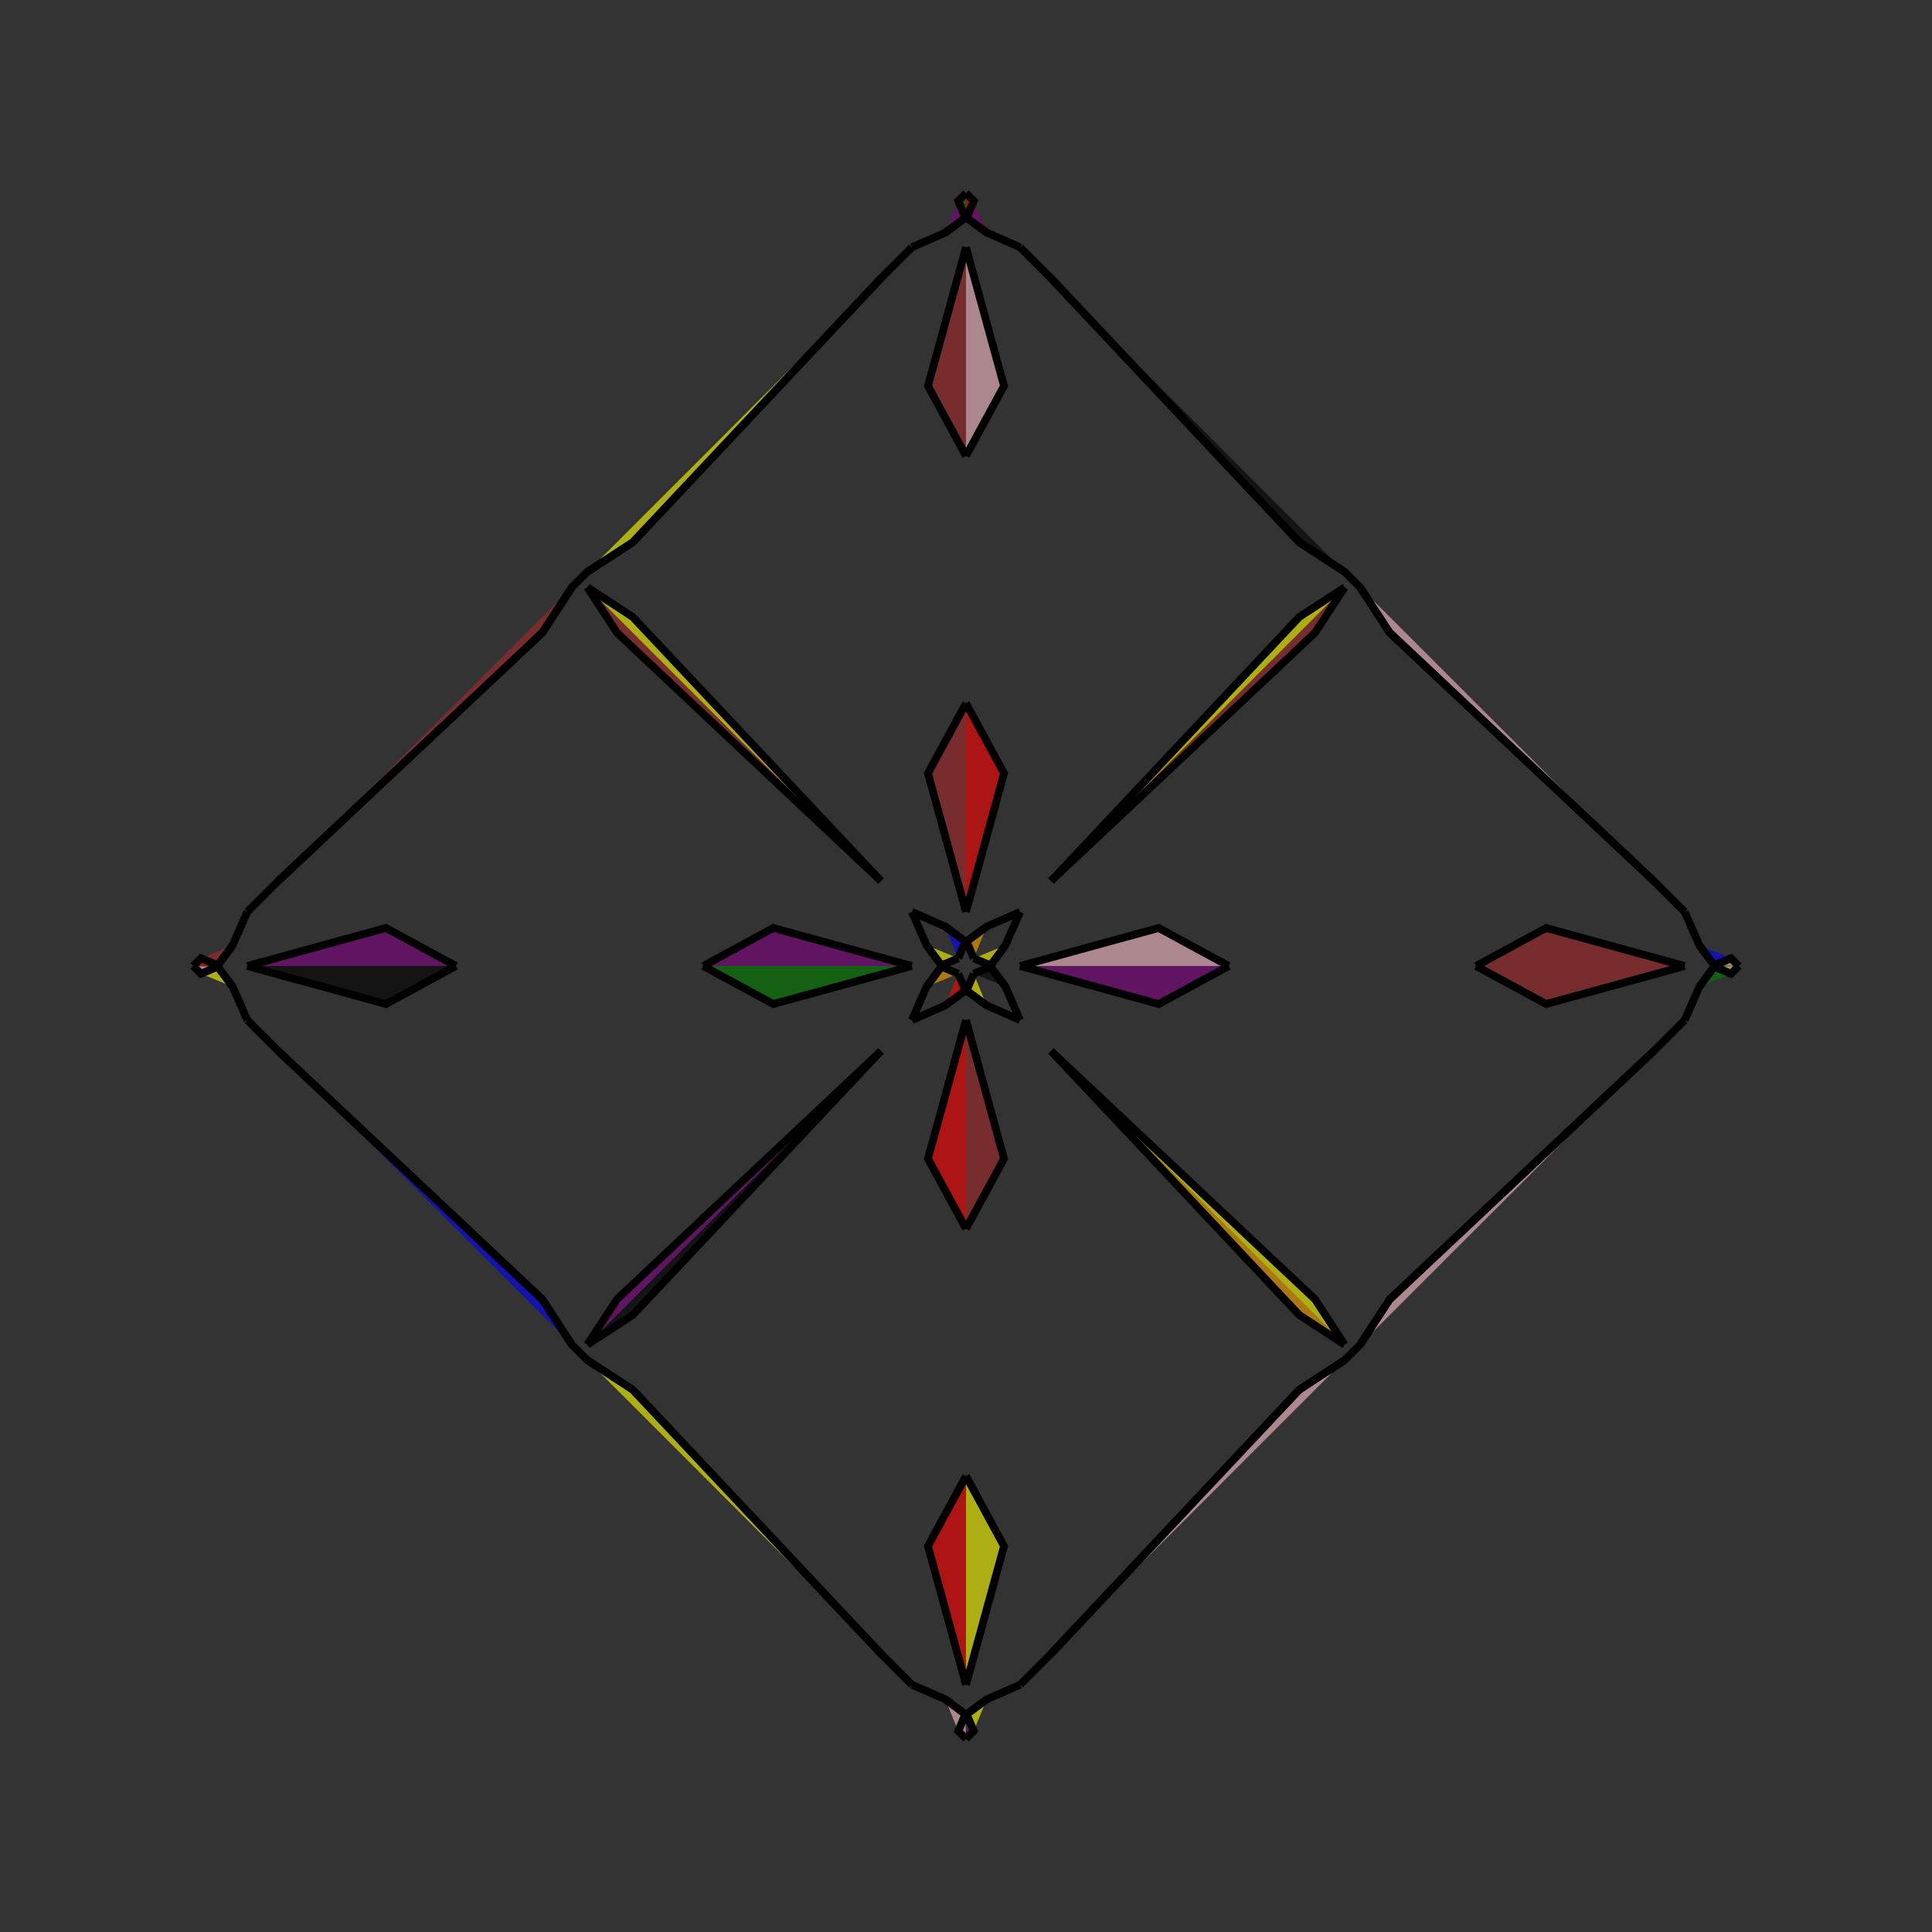 <?xml version="1.0" encoding="UTF-8"?>
<svg xmlns="http://www.w3.org/2000/svg" xmlns:xlink="http://www.w3.org/1999/xlink"
     width="250" height="250" viewBox="-125.0 -125.0 250 250">
<rect x="-125.0" y="-125.0" width="250" height="250" fill="#333333" stroke="none"/>
<defs>
</defs>
<path d="M0.091,96.823 L1.0,99.0 L0.0,100.0" fill="purple" fill-opacity="0.6" stroke="black" stroke-width="1" />
<path d="M0.091,-96.823 L1.0,-99.0 L0.0,-100.0" fill="red" fill-opacity="0.6" stroke="black" stroke-width="1" />
<path d="M7.0,-0.0 L24.934,-4.919 L34.0,-0.0" fill="pink" fill-opacity="0.6" stroke="black" stroke-width="1" />
<path d="M7.0,-0.0 L24.934,4.919 L34.0,-0.0" fill="purple" fill-opacity="0.6" stroke="black" stroke-width="1" />
<path d="M50.0,50.0 L49.0,51.0 L43.119,54.841" fill="green" fill-opacity="0.6" stroke="black" stroke-width="1" />
<path d="M50.0,-50.0 L49.0,-51.0 L43.119,-54.841" fill="blue" fill-opacity="0.6" stroke="black" stroke-width="1" />
<path d="M49.0,-49.0 L45.159,-43.119 L11.0,-11.0" fill="brown" fill-opacity="0.6" stroke="black" stroke-width="1" />
<path d="M49.0,49.0 L45.159,43.119 L11.0,11.0" fill="yellow" fill-opacity="0.6" stroke="black" stroke-width="1" />
<path d="M43.119,54.841 L11.0,89.0 L7.0,93.0" fill="pink" fill-opacity="0.6" stroke="black" stroke-width="1" />
<path d="M43.119,-54.841 L11.0,-89.0 L7.0,-93.0" fill="brown" fill-opacity="0.6" stroke="black" stroke-width="1" />
<path d="M7.0,-7.0 L5.102,-2.682 L3.177,-0.091" fill="brown" fill-opacity="0.6" stroke="black" stroke-width="1" />
<path d="M7.0,7.0 L5.102,2.682 L3.177,0.091" fill="red" fill-opacity="0.6" stroke="black" stroke-width="1" />
<path d="M5.102,-2.682 L3.177,-0.091 L1.0,-1.0" fill="yellow" fill-opacity="0.6" stroke="black" stroke-width="1" />
<path d="M5.102,2.682 L3.177,0.091 L1.0,1.0" fill="black" fill-opacity="0.6" stroke="black" stroke-width="1" />
<path d="M-0.091,96.823 L-1.0,99.0 L0.0,100.0" fill="pink" fill-opacity="0.6" stroke="black" stroke-width="1" />
<path d="M-0.091,-96.823 L-1.0,-99.0 L0.0,-100.0" fill="green" fill-opacity="0.6" stroke="black" stroke-width="1" />
<path d="M-7.0,-0.0 L-24.934,-4.919 L-34.0,-0.0" fill="purple" fill-opacity="0.6" stroke="black" stroke-width="1" />
<path d="M-7.0,-0.0 L-24.934,4.919 L-34.0,-0.0" fill="green" fill-opacity="0.6" stroke="black" stroke-width="1" />
<path d="M-50.0,50.0 L-49.0,51.0 L-43.119,54.841" fill="black" fill-opacity="0.6" stroke="black" stroke-width="1" />
<path d="M-50.0,-50.0 L-49.0,-51.0 L-43.119,-54.841" fill="black" fill-opacity="0.6" stroke="black" stroke-width="1" />
<path d="M-49.0,-49.0 L-45.159,-43.119 L-11.0,-11.0" fill="brown" fill-opacity="0.6" stroke="black" stroke-width="1" />
<path d="M-49.0,49.0 L-45.159,43.119 L-11.0,11.0" fill="purple" fill-opacity="0.6" stroke="black" stroke-width="1" />
<path d="M-43.119,54.841 L-11.0,89.0 L-7.0,93.0" fill="brown" fill-opacity="0.6" stroke="black" stroke-width="1" />
<path d="M-43.119,-54.841 L-11.0,-89.0 L-7.0,-93.0" fill="yellow" fill-opacity="0.6" stroke="black" stroke-width="1" />
<path d="M-7.0,-7.0 L-5.102,-2.682 L-3.177,-0.091" fill="green" fill-opacity="0.6" stroke="black" stroke-width="1" />
<path d="M-7.0,7.0 L-5.102,2.682 L-3.177,0.091" fill="purple" fill-opacity="0.6" stroke="black" stroke-width="1" />
<path d="M-5.102,-2.682 L-3.177,-0.091 L-1.0,-1.0" fill="yellow" fill-opacity="0.6" stroke="black" stroke-width="1" />
<path d="M-5.102,2.682 L-3.177,0.091 L-1.0,1.0" fill="orange" fill-opacity="0.6" stroke="black" stroke-width="1" />
<path d="M96.823,0.091 L99.0,1.0 L100.0,-0.0" fill="yellow" fill-opacity="0.6" stroke="black" stroke-width="1" />
<path d="M96.823,-0.091 L99.0,-1.0 L100.0,-0.0" fill="pink" fill-opacity="0.6" stroke="black" stroke-width="1" />
<path d="M93.0,-0.0 L75.066,4.919 L66.0,-0.0" fill="brown" fill-opacity="0.6" stroke="black" stroke-width="1" />
<path d="M93.0,-0.0 L75.066,-4.919 L66.0,-0.0" fill="brown" fill-opacity="0.6" stroke="black" stroke-width="1" />
<path d="M50.0,50.0 L51.0,49.0 L54.841,43.119" fill="yellow" fill-opacity="0.6" stroke="black" stroke-width="1" />
<path d="M50.0,-50.0 L51.0,-49.0 L54.841,-43.119" fill="orange" fill-opacity="0.6" stroke="black" stroke-width="1" />
<path d="M51.0,49.0 L54.841,43.119 L89.0,11.0" fill="pink" fill-opacity="0.6" stroke="black" stroke-width="1" />
<path d="M51.0,-49.0 L54.841,-43.119 L89.0,-11.0" fill="pink" fill-opacity="0.6" stroke="black" stroke-width="1" />
<path d="M54.841,43.119 L89.0,11.0 L93.0,7.0" fill="black" fill-opacity="0.6" stroke="black" stroke-width="1" />
<path d="M54.841,-43.119 L89.0,-11.0 L93.0,-7.0" fill="purple" fill-opacity="0.6" stroke="black" stroke-width="1" />
<path d="M93.0,7.0 L94.898,2.682 L96.823,0.091" fill="yellow" fill-opacity="0.6" stroke="black" stroke-width="1" />
<path d="M93.0,-7.0 L94.898,-2.682 L96.823,-0.091" fill="brown" fill-opacity="0.6" stroke="black" stroke-width="1" />
<path d="M94.898,2.682 L96.823,0.091 L99.0,1.0" fill="green" fill-opacity="0.6" stroke="black" stroke-width="1" />
<path d="M94.898,-2.682 L96.823,-0.091 L99.0,-1.0" fill="blue" fill-opacity="0.6" stroke="black" stroke-width="1" />
<path d="M0.0,-7.0 L4.919,-24.934 L0.0,-34.0" fill="red" fill-opacity="0.6" stroke="black" stroke-width="1" />
<path d="M0.0,7.0 L4.919,24.934 L0.0,34.0" fill="brown" fill-opacity="0.6" stroke="black" stroke-width="1" />
<path d="M0.0,93.0 L4.919,75.066 L0.0,66.0" fill="yellow" fill-opacity="0.6" stroke="black" stroke-width="1" />
<path d="M0.0,-93.0 L4.919,-75.066 L0.0,-66.0" fill="pink" fill-opacity="0.6" stroke="black" stroke-width="1" />
<path d="M49.0,-49.0 L43.119,-45.159 L11.0,-11.0" fill="yellow" fill-opacity="0.6" stroke="black" stroke-width="1" />
<path d="M49.0,49.0 L43.119,45.159 L11.0,11.0" fill="orange" fill-opacity="0.6" stroke="black" stroke-width="1" />
<path d="M49.0,51.0 L43.119,54.841 L11.0,89.0" fill="pink" fill-opacity="0.6" stroke="black" stroke-width="1" />
<path d="M49.0,-51.0 L43.119,-54.841 L11.0,-89.0" fill="black" fill-opacity="0.6" stroke="black" stroke-width="1" />
<path d="M7.0,-7.0 L2.682,-5.102 L0.091,-3.177" fill="blue" fill-opacity="0.6" stroke="black" stroke-width="1" />
<path d="M7.0,7.0 L2.682,5.102 L0.091,3.177" fill="orange" fill-opacity="0.6" stroke="black" stroke-width="1" />
<path d="M7.0,93.0 L2.682,94.898 L0.091,96.823" fill="orange" fill-opacity="0.6" stroke="black" stroke-width="1" />
<path d="M7.0,-93.0 L2.682,-94.898 L0.091,-96.823" fill="pink" fill-opacity="0.6" stroke="black" stroke-width="1" />
<path d="M2.682,-5.102 L0.091,-3.177 L1.0,-1.0" fill="orange" fill-opacity="0.6" stroke="black" stroke-width="1" />
<path d="M2.682,5.102 L0.091,3.177 L1.0,1.0" fill="yellow" fill-opacity="0.6" stroke="black" stroke-width="1" />
<path d="M2.682,94.898 L0.091,96.823 L1.0,99.0" fill="yellow" fill-opacity="0.6" stroke="black" stroke-width="1" />
<path d="M2.682,-94.898 L0.091,-96.823 L1.0,-99.0" fill="purple" fill-opacity="0.6" stroke="black" stroke-width="1" />
<path d="M0.0,93.0 L-4.919,75.066 L0.0,66.0" fill="red" fill-opacity="0.6" stroke="black" stroke-width="1" />
<path d="M0.0,-7.0 L-4.919,-24.934 L0.0,-34.0" fill="brown" fill-opacity="0.6" stroke="black" stroke-width="1" />
<path d="M0.0,7.0 L-4.919,24.934 L0.0,34.0" fill="red" fill-opacity="0.6" stroke="black" stroke-width="1" />
<path d="M0.0,-93.0 L-4.919,-75.066 L0.0,-66.0" fill="brown" fill-opacity="0.6" stroke="black" stroke-width="1" />
<path d="M-49.0,51.0 L-43.119,54.841 L-11.0,89.0" fill="yellow" fill-opacity="0.6" stroke="black" stroke-width="1" />
<path d="M-49.0,-49.0 L-43.119,-45.159 L-11.0,-11.0" fill="yellow" fill-opacity="0.6" stroke="black" stroke-width="1" />
<path d="M-49.0,49.0 L-43.119,45.159 L-11.0,11.0" fill="black" fill-opacity="0.6" stroke="black" stroke-width="1" />
<path d="M-49.0,-51.0 L-43.119,-54.841 L-11.0,-89.0" fill="yellow" fill-opacity="0.6" stroke="black" stroke-width="1" />
<path d="M-7.0,93.0 L-2.682,94.898 L-0.091,96.823" fill="red" fill-opacity="0.6" stroke="black" stroke-width="1" />
<path d="M-7.0,-7.0 L-2.682,-5.102 L-0.091,-3.177" fill="purple" fill-opacity="0.6" stroke="black" stroke-width="1" />
<path d="M-7.0,7.0 L-2.682,5.102 L-0.091,3.177" fill="orange" fill-opacity="0.6" stroke="black" stroke-width="1" />
<path d="M-7.0,-93.0 L-2.682,-94.898 L-0.091,-96.823" fill="purple" fill-opacity="0.6" stroke="black" stroke-width="1" />
<path d="M-2.682,94.898 L-0.091,96.823 L-1.0,99.0" fill="pink" fill-opacity="0.6" stroke="black" stroke-width="1" />
<path d="M-2.682,-5.102 L-0.091,-3.177 L-1.0,-1.0" fill="blue" fill-opacity="0.6" stroke="black" stroke-width="1" />
<path d="M-2.682,5.102 L-0.091,3.177 L-1.0,1.0" fill="red" fill-opacity="0.6" stroke="black" stroke-width="1" />
<path d="M-2.682,-94.898 L-0.091,-96.823 L-1.0,-99.0" fill="purple" fill-opacity="0.6" stroke="black" stroke-width="1" />
<path d="M-96.823,-0.091 L-99.0,-1.0 L-100.0,-0.0" fill="red" fill-opacity="0.6" stroke="black" stroke-width="1" />
<path d="M-96.823,0.091 L-99.0,1.0 L-100.0,-0.0" fill="pink" fill-opacity="0.6" stroke="black" stroke-width="1" />
<path d="M-93.0,-0.0 L-75.066,-4.919 L-66.0,-0.0" fill="purple" fill-opacity="0.6" stroke="black" stroke-width="1" />
<path d="M-93.0,-0.0 L-75.066,4.919 L-66.0,-0.0" fill="black" fill-opacity="0.6" stroke="black" stroke-width="1" />
<path d="M-50.0,-50.0 L-51.0,-49.0 L-54.841,-43.119" fill="yellow" fill-opacity="0.6" stroke="black" stroke-width="1" />
<path d="M-50.0,50.0 L-51.0,49.0 L-54.841,43.119" fill="blue" fill-opacity="0.6" stroke="black" stroke-width="1" />
<path d="M-51.0,-49.0 L-54.841,-43.119 L-89.0,-11.0" fill="brown" fill-opacity="0.6" stroke="black" stroke-width="1" />
<path d="M-51.0,49.0 L-54.841,43.119 L-89.0,11.0" fill="blue" fill-opacity="0.6" stroke="black" stroke-width="1" />
<path d="M-54.841,-43.119 L-89.0,-11.0 L-93.0,-7.0" fill="blue" fill-opacity="0.6" stroke="black" stroke-width="1" />
<path d="M-54.841,43.119 L-89.0,11.0 L-93.0,7.0" fill="black" fill-opacity="0.6" stroke="black" stroke-width="1" />
<path d="M-93.0,-7.0 L-94.898,-2.682 L-96.823,-0.091" fill="black" fill-opacity="0.6" stroke="black" stroke-width="1" />
<path d="M-93.0,7.0 L-94.898,2.682 L-96.823,0.091" fill="red" fill-opacity="0.6" stroke="black" stroke-width="1" />
<path d="M-94.898,-2.682 L-96.823,-0.091 L-99.0,-1.0" fill="brown" fill-opacity="0.6" stroke="black" stroke-width="1" />
<path d="M-94.898,2.682 L-96.823,0.091 L-99.0,1.0" fill="yellow" fill-opacity="0.6" stroke="black" stroke-width="1" />
</svg>